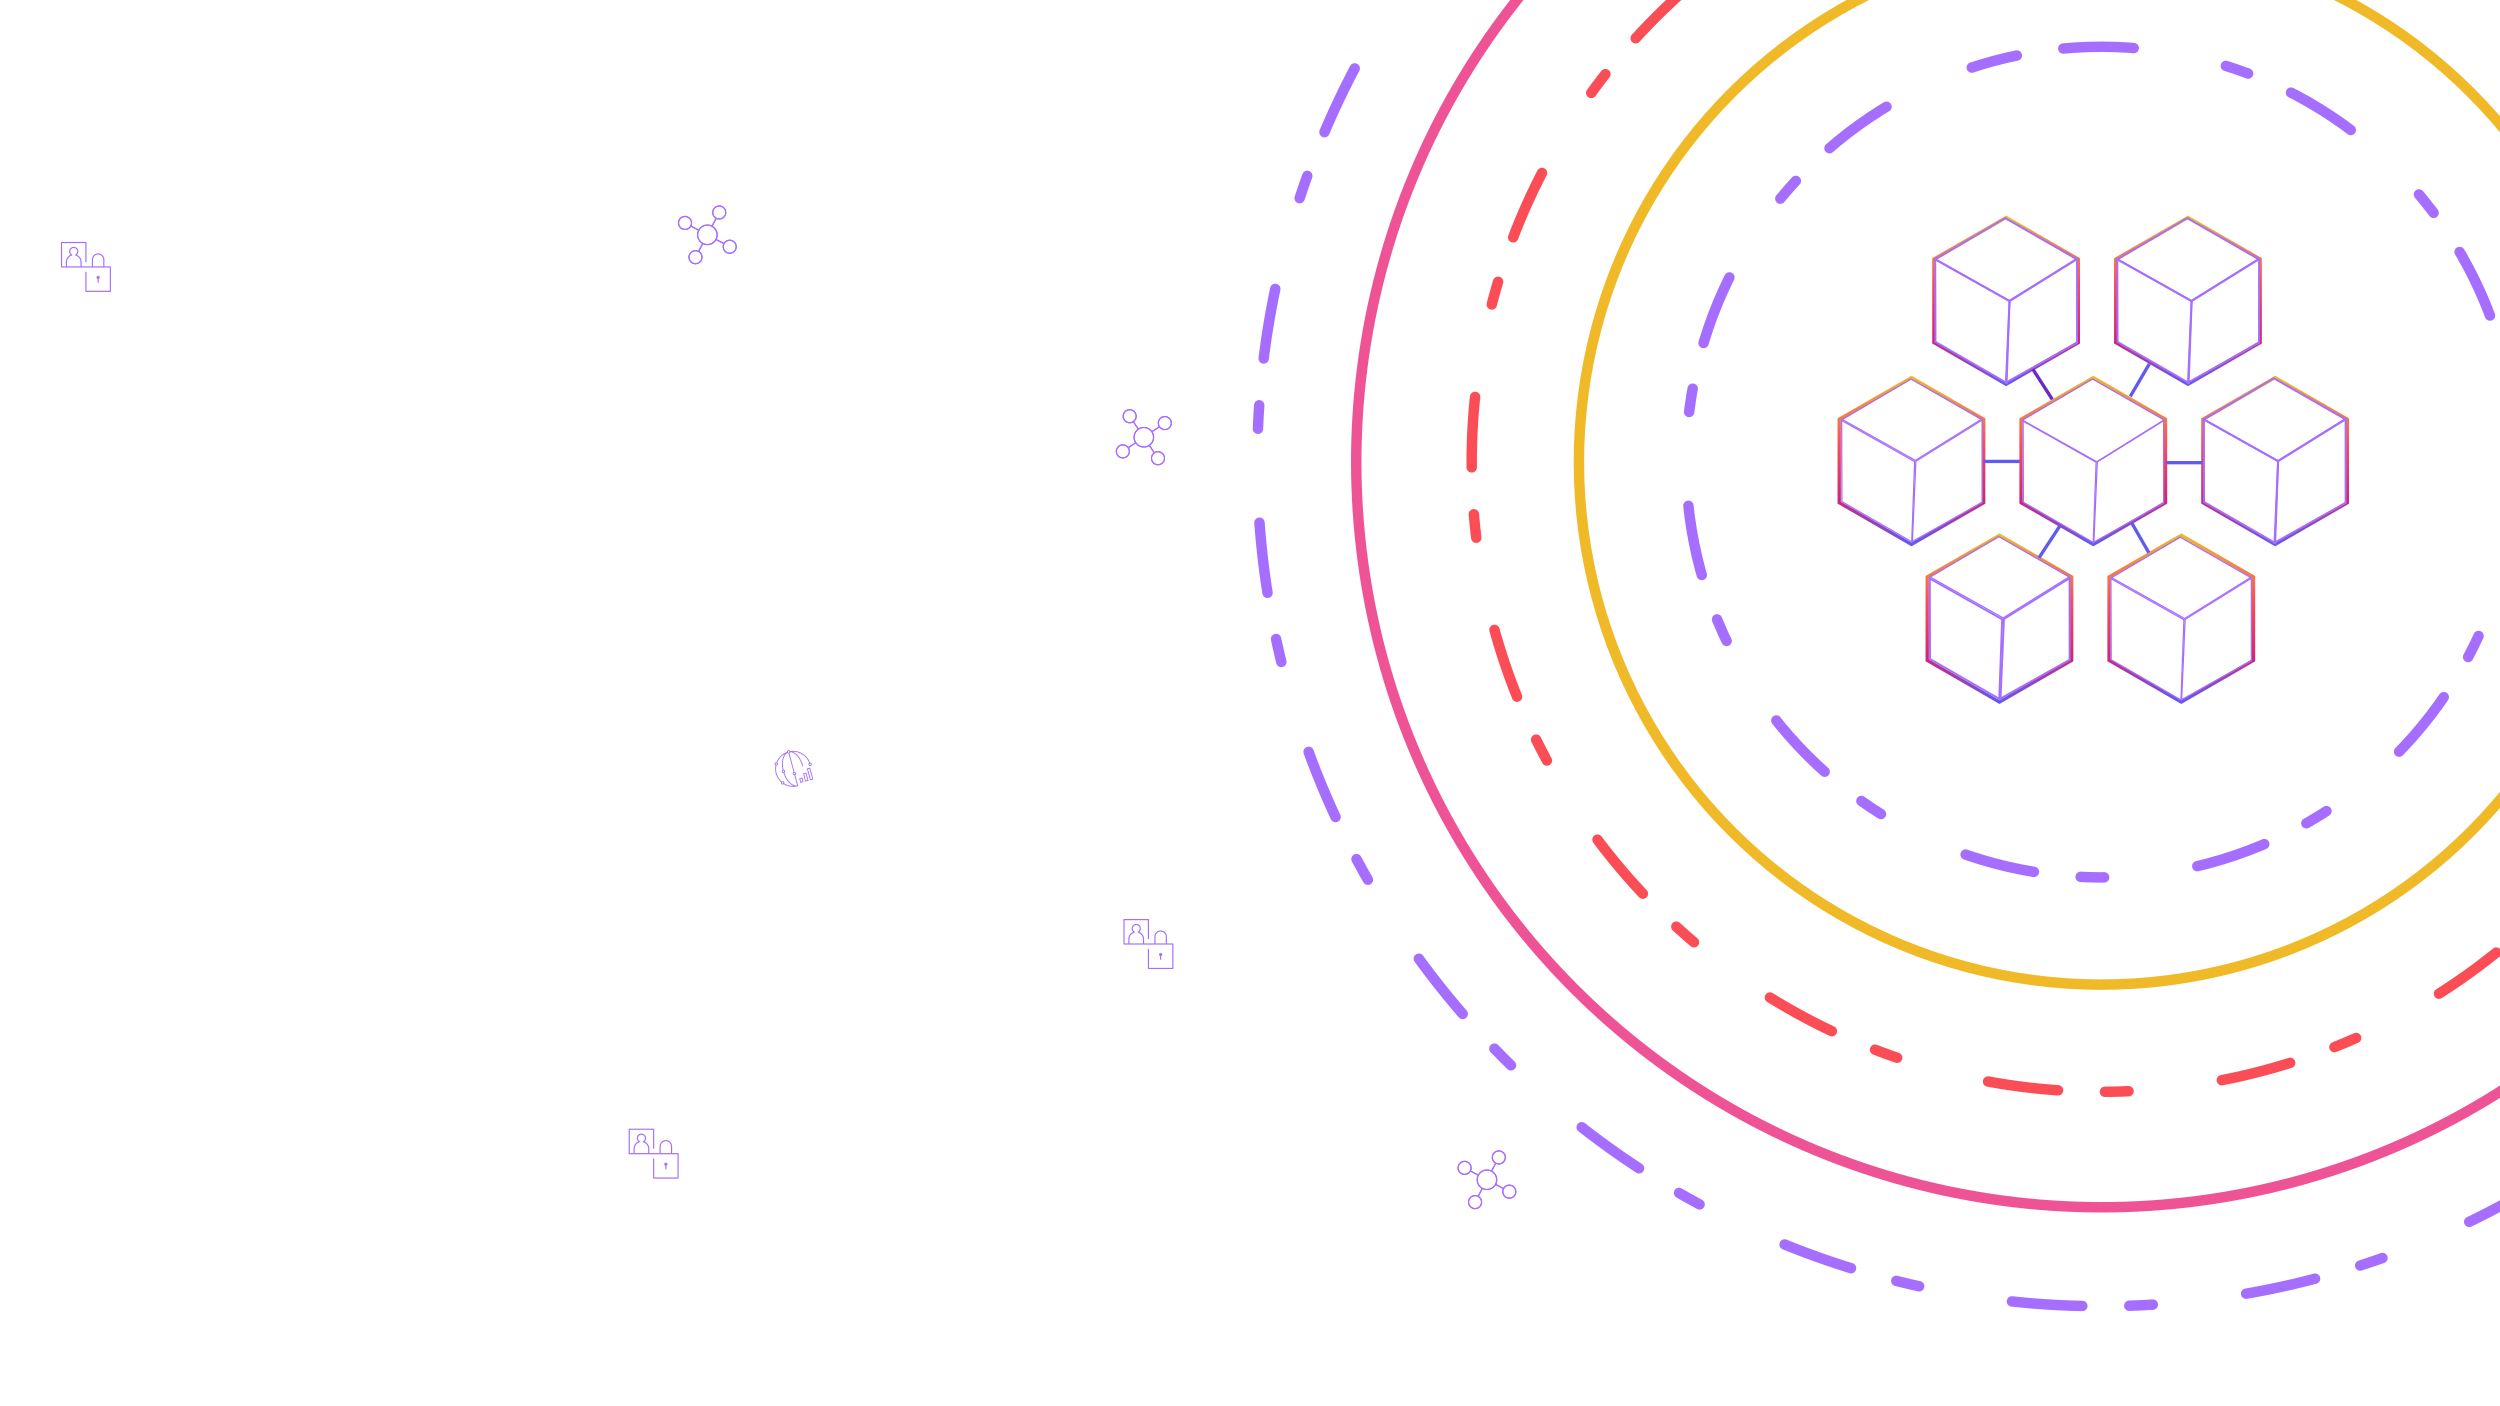 <svg width="1920" height="1080" viewBox="0 0 1920 1080" fill="none" xmlns="http://www.w3.org/2000/svg">
<g clip-path="url(#clip0_30_766)">
<circle cx="1613.89" cy="354.892" r="318.964" transform="rotate(-105 1613.89 354.892)" stroke="#A56EFF" stroke-width="8.03" stroke-linecap="round" stroke-dasharray="18.06 36.11 54.17 72.23"/>
<circle cx="1613.89" cy="354.891" r="401.292" transform="rotate(-105 1613.89 354.891)" stroke="#F0B928" stroke-width="8.03"/>
<circle cx="1613.89" cy="354.89" r="483.621" transform="rotate(-105 1613.89 354.89)" stroke="#FA4D56" stroke-width="8.03" stroke-linecap="round" stroke-dasharray="18.06 36.11 54.17 72.23"/>
<circle cx="1613.89" cy="354.891" r="572.282" transform="rotate(-105 1613.89 354.891)" stroke="#EE5396" stroke-width="8.03"/>
<circle cx="1613.89" cy="354.89" r="648.277" transform="rotate(-105 1613.89 354.89)" stroke="#A56EFF" stroke-width="8.03" stroke-linecap="round" stroke-linejoin="round" stroke-dasharray="18.06 36.11 54.17 72.23"/>
<g clip-path="url(#clip1_30_766)">
<path d="M888.298 357.263C885.348 356.69 883.414 353.823 883.988 350.873C884.244 349.557 884.957 348.442 885.929 347.665L882.528 342.622C880.907 343.586 878.94 343.983 876.947 343.596C874.953 343.208 873.279 342.104 872.139 340.601L867.096 344.003C867.706 345.089 867.949 346.389 867.693 347.706C867.119 350.655 864.253 352.589 861.303 352.016C858.353 351.442 856.42 348.576 856.993 345.626C857.566 342.676 860.433 340.743 863.383 341.316C864.7 341.572 865.813 342.285 866.591 343.258L871.634 339.856C870.67 338.235 870.273 336.268 870.66 334.275C871.047 332.282 872.152 330.607 873.654 329.467L870.252 324.424C869.166 325.034 867.867 325.277 866.55 325.021C863.601 324.448 861.667 321.581 862.24 318.631C862.814 315.681 865.68 313.748 868.63 314.321C871.58 314.895 873.513 317.761 872.94 320.711C872.684 322.028 871.972 323.141 871 323.92L874.401 328.963C876.021 327.998 877.988 327.601 879.981 327.988C881.974 328.375 883.649 329.48 884.789 330.982L889.832 327.582C889.222 326.495 888.979 325.195 889.235 323.878C889.808 320.929 892.675 318.995 895.625 319.568C898.575 320.142 900.508 323.008 899.935 325.958C899.361 328.908 896.495 330.842 893.545 330.268C892.23 330.012 891.115 329.3 890.336 328.328L885.293 331.729C886.259 333.35 886.656 335.316 886.269 337.309C885.882 339.302 884.777 340.977 883.274 342.117L886.676 347.16C887.762 346.549 889.061 346.306 890.378 346.562C893.328 347.135 895.261 350.002 894.688 352.952C894.114 355.901 891.248 357.836 888.298 357.263ZM890.206 347.447C887.743 346.968 885.35 348.582 884.871 351.045C884.393 353.508 886.007 355.901 888.47 356.379C890.932 356.858 893.325 355.244 893.804 352.781C894.283 350.319 892.669 347.925 890.206 347.447ZM863.211 342.199C860.749 341.721 858.355 343.335 857.877 345.798C857.398 348.26 859.012 350.653 861.475 351.132C863.937 351.611 866.331 349.997 866.809 347.534C867.288 345.071 865.674 342.678 863.211 342.199ZM879.809 328.872C875.993 328.13 872.285 330.631 871.544 334.447C870.802 338.263 873.303 341.971 877.119 342.712C880.935 343.454 884.642 340.955 885.384 337.137C886.126 333.321 883.625 329.613 879.809 328.872ZM895.453 320.452C892.991 319.973 890.597 321.587 890.119 324.05C889.64 326.513 891.254 328.906 893.717 329.385C896.179 329.863 898.573 328.249 899.051 325.786C899.53 323.324 897.916 320.931 895.453 320.452ZM868.458 315.205C865.996 314.726 863.603 316.34 863.124 318.803C862.645 321.266 864.259 323.659 866.722 324.137C869.185 324.616 871.578 323.002 872.057 320.539C872.535 318.077 870.921 315.683 868.458 315.205Z" fill="#A56EFF"/>
<path d="M888.298 357.263C885.348 356.69 883.414 353.823 883.988 350.873C884.244 349.557 884.957 348.442 885.929 347.665L882.528 342.622C880.907 343.586 878.94 343.983 876.947 343.596C874.953 343.208 873.279 342.104 872.139 340.601L867.096 344.003C867.706 345.089 867.949 346.389 867.693 347.706C867.119 350.655 864.253 352.589 861.303 352.016C858.353 351.442 856.42 348.576 856.993 345.626C857.566 342.676 860.433 340.743 863.383 341.316C864.7 341.572 865.813 342.285 866.591 343.258L871.634 339.856C870.67 338.235 870.273 336.268 870.66 334.275C871.047 332.282 872.152 330.607 873.654 329.467L870.252 324.424C869.166 325.034 867.867 325.277 866.55 325.021C863.601 324.448 861.667 321.581 862.24 318.631C862.814 315.681 865.68 313.748 868.63 314.321C871.58 314.895 873.513 317.761 872.94 320.711C872.684 322.028 871.972 323.141 871 323.92L874.401 328.963C876.021 327.998 877.988 327.601 879.981 327.988C881.974 328.375 883.649 329.48 884.789 330.982L889.832 327.582C889.222 326.495 888.979 325.195 889.235 323.878C889.808 320.929 892.675 318.995 895.625 319.568C898.575 320.142 900.508 323.008 899.935 325.958C899.361 328.908 896.495 330.842 893.545 330.268C892.23 330.012 891.115 329.3 890.336 328.328L885.293 331.729C886.259 333.35 886.656 335.316 886.269 337.309C885.882 339.302 884.777 340.977 883.274 342.117L886.676 347.16C887.762 346.549 889.061 346.306 890.378 346.562C893.328 347.135 895.261 350.002 894.688 352.952C894.114 355.901 891.248 357.836 888.298 357.263ZM890.206 347.447C887.743 346.968 885.35 348.582 884.871 351.045C884.393 353.508 886.007 355.901 888.47 356.379C890.932 356.858 893.325 355.244 893.804 352.781C894.283 350.319 892.669 347.925 890.206 347.447ZM863.211 342.199C860.749 341.721 858.355 343.335 857.877 345.798C857.398 348.26 859.012 350.653 861.475 351.132C863.937 351.611 866.331 349.997 866.809 347.534C867.288 345.071 865.674 342.678 863.211 342.199ZM879.809 328.872C875.993 328.13 872.285 330.631 871.544 334.447C870.802 338.263 873.303 341.971 877.119 342.712C880.935 343.454 884.642 340.955 885.384 337.137C886.126 333.321 883.625 329.613 879.809 328.872ZM895.453 320.452C892.991 319.973 890.597 321.587 890.119 324.05C889.64 326.513 891.254 328.906 893.717 329.385C896.179 329.863 898.573 328.249 899.051 325.786C899.53 323.324 897.916 320.931 895.453 320.452ZM868.458 315.205C865.996 314.726 863.603 316.34 863.124 318.803C862.645 321.266 864.259 323.659 866.722 324.137C869.185 324.616 871.578 323.002 872.057 320.539C872.535 318.077 870.921 315.683 868.458 315.205Z" fill="#A56EFF"/>
</g>
<g clip-path="url(#clip2_30_766)">
<path d="M562.024 194.694C559.15 195.573 556.097 193.949 555.219 191.075C554.827 189.793 554.933 188.474 555.427 187.331L550.056 184.475C549.077 186.088 547.527 187.362 545.586 187.956C543.643 188.549 541.647 188.36 539.934 187.568L537.078 192.939C538.127 193.612 538.952 194.646 539.344 195.929C540.223 198.803 538.599 201.856 535.726 202.734C532.852 203.613 529.799 201.989 528.92 199.116C528.042 196.242 529.665 193.189 532.539 192.31C533.821 191.918 535.139 192.025 536.283 192.518L539.139 187.148C537.526 186.169 536.252 184.619 535.659 182.677C535.065 180.736 535.254 178.738 536.045 177.026L530.674 174.171C530.001 175.219 528.968 176.044 527.685 176.436C524.812 177.314 521.759 175.691 520.88 172.817C520.001 169.944 521.625 166.891 524.498 166.012C527.372 165.133 530.425 166.757 531.304 169.63C531.696 170.913 531.59 172.23 531.097 173.375L536.468 176.23C537.445 174.618 538.996 173.344 540.937 172.75C542.878 172.157 544.876 172.346 546.588 173.136L549.444 167.767C548.395 167.094 547.571 166.06 547.178 164.777C546.3 161.903 547.923 158.85 550.797 157.972C553.671 157.093 556.724 158.717 557.602 161.59C558.481 164.464 556.857 167.517 553.984 168.396C552.702 168.787 551.384 168.682 550.24 168.189L547.384 173.56C548.998 174.537 550.272 176.087 550.865 178.028C551.459 179.97 551.269 181.967 550.478 183.68L555.849 186.535C556.521 185.485 557.554 184.661 558.837 184.269C561.71 183.39 564.763 185.014 565.642 187.887C566.521 190.761 564.898 193.815 562.024 194.694ZM559.1 185.131C556.701 185.864 555.346 188.413 556.079 190.812C556.813 193.211 559.362 194.567 561.761 193.833C564.16 193.1 565.515 190.551 564.782 188.152C564.048 185.753 561.499 184.397 559.1 185.131ZM532.802 193.171C530.403 193.905 529.047 196.453 529.781 198.853C530.514 201.252 533.063 202.607 535.462 201.873C537.862 201.14 539.217 198.591 538.483 196.192C537.75 193.793 535.201 192.438 532.802 193.171ZM541.2 173.611C537.482 174.748 535.383 178.697 536.519 182.414C537.656 186.132 541.605 188.232 545.322 187.095C549.04 185.958 551.14 182.011 550.003 178.292C548.867 174.574 544.918 172.474 541.2 173.611ZM551.06 158.832C548.661 159.566 547.306 162.115 548.039 164.514C548.773 166.913 551.321 168.268 553.721 167.535C556.12 166.801 557.475 164.253 556.741 161.853C556.008 159.454 553.459 158.099 551.06 158.832ZM524.762 166.873C522.362 167.606 521.007 170.155 521.741 172.554C522.474 174.953 525.023 176.309 527.422 175.575C529.821 174.842 531.177 172.293 530.443 169.894C529.71 167.494 527.161 166.139 524.762 166.873Z" fill="#A56EFF"/>
<path d="M562.024 194.694C559.15 195.573 556.097 193.949 555.219 191.075C554.827 189.793 554.933 188.474 555.427 187.331L550.056 184.475C549.077 186.088 547.527 187.362 545.586 187.956C543.643 188.549 541.647 188.36 539.934 187.568L537.078 192.939C538.127 193.612 538.952 194.646 539.344 195.929C540.223 198.803 538.599 201.856 535.726 202.734C532.852 203.613 529.799 201.989 528.92 199.116C528.042 196.242 529.665 193.189 532.539 192.31C533.821 191.918 535.139 192.025 536.283 192.518L539.139 187.148C537.526 186.169 536.252 184.619 535.659 182.677C535.065 180.736 535.254 178.738 536.045 177.026L530.674 174.171C530.001 175.219 528.968 176.044 527.685 176.436C524.812 177.314 521.759 175.691 520.88 172.817C520.001 169.944 521.625 166.891 524.498 166.012C527.372 165.133 530.425 166.757 531.304 169.63C531.696 170.913 531.59 172.23 531.097 173.375L536.468 176.23C537.445 174.618 538.996 173.344 540.937 172.75C542.878 172.157 544.876 172.346 546.588 173.136L549.444 167.767C548.395 167.094 547.571 166.06 547.178 164.777C546.3 161.903 547.923 158.85 550.797 157.972C553.671 157.093 556.724 158.717 557.602 161.59C558.481 164.464 556.857 167.517 553.984 168.396C552.702 168.787 551.384 168.682 550.24 168.189L547.384 173.56C548.998 174.537 550.272 176.087 550.865 178.028C551.459 179.97 551.269 181.967 550.478 183.68L555.849 186.535C556.521 185.485 557.554 184.661 558.837 184.269C561.71 183.39 564.763 185.014 565.642 187.887C566.521 190.761 564.898 193.815 562.024 194.694ZM559.1 185.131C556.701 185.864 555.346 188.413 556.079 190.812C556.813 193.211 559.362 194.567 561.761 193.833C564.16 193.1 565.515 190.551 564.782 188.152C564.048 185.753 561.499 184.397 559.1 185.131ZM532.802 193.171C530.403 193.905 529.047 196.453 529.781 198.853C530.514 201.252 533.063 202.607 535.462 201.873C537.862 201.14 539.217 198.591 538.483 196.192C537.75 193.793 535.201 192.438 532.802 193.171ZM541.2 173.611C537.482 174.748 535.383 178.697 536.519 182.414C537.656 186.132 541.605 188.232 545.322 187.095C549.04 185.958 551.14 182.011 550.003 178.292C548.867 174.574 544.918 172.474 541.2 173.611ZM551.06 158.832C548.661 159.566 547.306 162.115 548.039 164.514C548.773 166.913 551.321 168.268 553.721 167.535C556.12 166.801 557.475 164.253 556.741 161.853C556.008 159.454 553.459 158.099 551.06 158.832ZM524.762 166.873C522.362 167.606 521.007 170.155 521.741 172.554C522.474 174.953 525.023 176.309 527.422 175.575C529.821 174.842 531.177 172.293 530.443 169.894C529.71 167.494 527.161 166.139 524.762 166.873Z" fill="#A56EFF"/>
</g>
<g clip-path="url(#clip3_30_766)">
<path d="M1160.74 920.407C1157.86 921.285 1154.81 919.662 1153.93 916.788C1153.54 915.506 1153.65 914.187 1154.14 913.044L1148.77 910.188C1147.79 911.801 1146.24 913.075 1144.3 913.668C1142.36 914.262 1140.36 914.073 1138.65 913.281L1135.79 918.652C1136.84 919.325 1137.66 920.359 1138.06 921.642C1138.94 924.515 1137.31 927.568 1134.44 928.447C1131.56 929.326 1128.51 927.702 1127.63 924.829C1126.75 921.955 1128.38 918.902 1131.25 918.023C1132.53 917.631 1133.85 917.738 1135 918.231L1137.85 912.861C1136.24 911.882 1134.96 910.332 1134.37 908.39C1133.78 906.449 1133.97 904.451 1134.76 902.739L1129.39 899.883C1128.71 900.932 1127.68 901.757 1126.4 902.149C1123.52 903.027 1120.47 901.404 1119.59 898.53C1118.71 895.657 1120.34 892.604 1123.21 891.725C1126.09 890.846 1129.14 892.47 1130.02 895.343C1130.41 896.626 1130.3 897.943 1129.81 899.087L1135.18 901.943C1136.16 900.331 1137.71 899.057 1139.65 898.463C1141.59 897.87 1143.59 898.059 1145.3 898.849L1148.16 893.479C1147.11 892.807 1146.28 891.773 1145.89 890.49C1145.01 887.616 1146.64 884.563 1149.51 883.685C1152.38 882.806 1155.44 884.429 1156.32 887.303C1157.19 890.177 1155.57 893.23 1152.7 894.108C1151.42 894.5 1150.1 894.395 1148.95 893.902L1146.1 899.272C1147.71 900.25 1148.98 901.8 1149.58 903.741C1150.17 905.682 1149.98 907.68 1149.19 909.393L1154.56 912.248C1155.23 911.198 1156.27 910.374 1157.55 909.982C1160.42 909.103 1163.48 910.727 1164.35 913.6C1165.23 916.474 1163.61 919.528 1160.74 920.407ZM1157.81 910.844C1155.41 911.577 1154.06 914.126 1154.79 916.525C1155.53 918.924 1158.07 920.28 1160.47 919.546C1162.87 918.813 1164.23 916.264 1163.49 913.865C1162.76 911.466 1160.21 910.11 1157.81 910.844ZM1131.51 918.884C1129.12 919.617 1127.76 922.166 1128.49 924.565C1129.23 926.965 1131.78 928.32 1134.18 927.586C1136.57 926.853 1137.93 924.304 1137.2 921.905C1136.46 919.506 1133.91 918.151 1131.51 918.884ZM1139.91 899.324C1136.2 900.461 1134.1 904.409 1135.23 908.127C1136.37 911.845 1140.32 913.944 1144.04 912.808C1147.75 911.671 1149.85 907.723 1148.72 904.005C1147.58 900.287 1143.63 898.187 1139.91 899.324ZM1149.77 884.545C1147.37 885.279 1146.02 887.828 1146.75 890.227C1147.49 892.626 1150.03 893.981 1152.43 893.248C1154.83 892.514 1156.19 889.965 1155.45 887.566C1154.72 885.167 1152.17 883.812 1149.77 884.545ZM1123.47 892.586C1121.08 893.319 1119.72 895.868 1120.45 898.267C1121.19 900.666 1123.74 902.021 1126.14 901.288C1128.53 900.554 1129.89 898.006 1129.16 895.607C1128.42 893.207 1125.87 891.852 1123.47 892.586Z" fill="#A56EFF"/>
<path d="M1160.74 920.407C1157.86 921.285 1154.81 919.662 1153.93 916.788C1153.54 915.506 1153.65 914.187 1154.14 913.044L1148.77 910.188C1147.79 911.801 1146.24 913.075 1144.3 913.668C1142.36 914.262 1140.36 914.073 1138.65 913.281L1135.79 918.652C1136.84 919.325 1137.66 920.359 1138.06 921.642C1138.94 924.515 1137.31 927.568 1134.44 928.447C1131.56 929.326 1128.51 927.702 1127.63 924.829C1126.75 921.955 1128.38 918.902 1131.25 918.023C1132.53 917.631 1133.85 917.738 1135 918.231L1137.85 912.861C1136.24 911.882 1134.96 910.332 1134.37 908.39C1133.78 906.449 1133.97 904.451 1134.76 902.739L1129.39 899.883C1128.71 900.932 1127.68 901.757 1126.4 902.149C1123.52 903.027 1120.47 901.404 1119.59 898.53C1118.71 895.657 1120.34 892.604 1123.21 891.725C1126.09 890.846 1129.14 892.47 1130.02 895.343C1130.41 896.626 1130.3 897.943 1129.81 899.087L1135.18 901.943C1136.16 900.331 1137.71 899.057 1139.65 898.463C1141.59 897.87 1143.59 898.059 1145.3 898.849L1148.16 893.479C1147.11 892.807 1146.28 891.773 1145.89 890.49C1145.01 887.616 1146.64 884.563 1149.51 883.685C1152.38 882.806 1155.44 884.429 1156.32 887.303C1157.19 890.177 1155.57 893.23 1152.7 894.108C1151.42 894.5 1150.1 894.395 1148.95 893.902L1146.1 899.272C1147.71 900.25 1148.98 901.8 1149.58 903.741C1150.17 905.682 1149.98 907.68 1149.19 909.393L1154.56 912.248C1155.23 911.198 1156.27 910.374 1157.55 909.982C1160.42 909.103 1163.48 910.727 1164.35 913.6C1165.23 916.474 1163.61 919.528 1160.74 920.407ZM1157.81 910.844C1155.41 911.577 1154.06 914.126 1154.79 916.525C1155.53 918.924 1158.07 920.28 1160.47 919.546C1162.87 918.813 1164.23 916.264 1163.49 913.865C1162.76 911.466 1160.21 910.11 1157.81 910.844ZM1131.51 918.884C1129.12 919.617 1127.76 922.166 1128.49 924.565C1129.23 926.965 1131.78 928.32 1134.18 927.586C1136.57 926.853 1137.93 924.304 1137.2 921.905C1136.46 919.506 1133.91 918.151 1131.51 918.884ZM1139.91 899.324C1136.2 900.461 1134.1 904.409 1135.23 908.127C1136.37 911.845 1140.32 913.944 1144.04 912.808C1147.75 911.671 1149.85 907.723 1148.72 904.005C1147.58 900.287 1143.63 898.187 1139.91 899.324ZM1149.77 884.545C1147.37 885.279 1146.02 887.828 1146.75 890.227C1147.49 892.626 1150.03 893.981 1152.43 893.248C1154.83 892.514 1156.19 889.965 1155.45 887.566C1154.72 885.167 1152.17 883.812 1149.77 884.545ZM1123.47 892.586C1121.08 893.319 1119.72 895.868 1120.45 898.267C1121.19 900.666 1123.74 902.021 1126.14 901.288C1128.53 900.554 1129.89 898.006 1129.16 895.607C1128.42 893.207 1125.87 891.852 1123.47 892.586Z" fill="#A56EFF"/>
</g>
<path d="M74.925 216.77V214.285C74.459 214.103 74.125 213.656 74.125 213.126C74.125 212.436 74.685 211.876 75.375 211.876C76.065 211.876 76.625 212.436 76.625 213.126C76.625 213.656 76.292 214.103 75.825 214.285V216.77C75.825 217.018 75.624 217.22 75.375 217.22C75.126 217.22 74.925 217.018 74.925 216.77ZM85.2 205.001V223.751C85.2 224 84.999 224.201 84.75 224.201H66C65.751 224.201 65.55 224 65.55 223.751V208.751H66.45V223.301H84.3V205.451H47.25C47.001 205.451 46.8 205.25 46.8 205.001V186.251C46.8 186.002 47.001 185.801 47.25 185.801H66C66.249 185.801 66.45 186.002 66.45 186.251V201.251H65.55V186.701H47.7V204.551H50.55V201.252C50.55 198.845 52.007 196.678 54.185 195.718C53.472 195.051 53.054 194.117 53.054 193.126C53.054 191.155 54.657 189.551 56.629 189.551C58.6 189.551 60.204 191.155 60.204 193.126C60.204 194.118 59.785 195.053 59.07 195.72C61.245 196.682 62.7 198.847 62.7 201.252V204.551H70.55V199.376C70.55 196.716 72.714 194.551 75.374 194.551C78.035 194.551 80.2 196.715 80.2 199.376L80.199 204.551H84.75C84.999 204.551 85.2 204.752 85.2 205.001ZM61.8 201.252C61.8 198.956 60.237 196.915 57.999 196.29C57.822 196.24 57.694 196.09 57.672 195.907C57.651 195.726 57.744 195.55 57.904 195.462C58.766 194.988 59.304 194.093 59.304 193.126C59.304 191.651 58.104 190.451 56.629 190.451C55.154 190.451 53.954 191.651 53.954 193.126C53.954 194.092 54.49 194.987 55.352 195.461C55.512 195.548 55.604 195.725 55.582 195.907C55.56 196.088 55.431 196.24 55.255 196.288C53.015 196.912 51.45 198.953 51.45 201.252V204.551H61.8C61.8 204.551 61.8 201.252 61.8 201.252ZM79.3 199.376C79.3 197.212 77.54 195.451 75.375 195.451C73.21 195.451 71.45 197.212 71.45 199.376V204.551H79.297L79.3 199.376Z" fill="#A56EFF"/>
<path d="M510.925 897.77V895.285C510.459 895.103 510.125 894.656 510.125 894.126C510.125 893.436 510.685 892.876 511.375 892.876C512.065 892.876 512.625 893.436 512.625 894.126C512.625 894.656 512.292 895.103 511.825 895.285V897.77C511.825 898.018 511.624 898.22 511.375 898.22C511.126 898.22 510.925 898.018 510.925 897.77ZM521.2 886.001V904.751C521.2 905 520.999 905.201 520.75 905.201H502C501.751 905.201 501.55 905 501.55 904.751V889.751H502.45V904.301H520.3V886.451H483.25C483.001 886.451 482.8 886.25 482.8 886.001V867.251C482.8 867.002 483.001 866.801 483.25 866.801H502C502.249 866.801 502.45 867.002 502.45 867.251V882.251H501.55V867.701H483.7V885.551H486.55V882.252C486.55 879.845 488.007 877.678 490.185 876.718C489.472 876.051 489.054 875.117 489.054 874.126C489.054 872.155 490.657 870.551 492.629 870.551C494.6 870.551 496.204 872.155 496.204 874.126C496.204 875.118 495.785 876.053 495.07 876.72C497.245 877.682 498.7 879.847 498.7 882.252V885.551H506.55V880.376C506.55 877.716 508.714 875.551 511.374 875.551C514.035 875.551 516.2 877.715 516.2 880.376L516.199 885.551H520.75C520.999 885.551 521.2 885.752 521.2 886.001ZM497.8 882.252C497.8 879.956 496.237 877.915 493.999 877.29C493.822 877.24 493.694 877.09 493.672 876.907C493.651 876.726 493.744 876.55 493.904 876.462C494.766 875.988 495.304 875.093 495.304 874.126C495.304 872.651 494.104 871.451 492.629 871.451C491.154 871.451 489.954 872.651 489.954 874.126C489.954 875.092 490.49 875.987 491.352 876.461C491.512 876.548 491.604 876.725 491.582 876.907C491.56 877.088 491.431 877.24 491.255 877.288C489.015 877.912 487.45 879.953 487.45 882.252V885.551H497.8C497.8 885.551 497.8 882.252 497.8 882.252ZM515.3 880.376C515.3 878.212 513.54 876.451 511.375 876.451C509.21 876.451 507.45 878.212 507.45 880.376V885.551H515.297L515.3 880.376Z" fill="#A56EFF"/>
<path d="M890.925 736.77V734.285C890.459 734.103 890.125 733.656 890.125 733.126C890.125 732.436 890.685 731.876 891.375 731.876C892.065 731.876 892.625 732.436 892.625 733.126C892.625 733.656 892.292 734.103 891.825 734.285V736.77C891.825 737.018 891.624 737.22 891.375 737.22C891.126 737.22 890.925 737.018 890.925 736.77ZM901.2 725.001V743.751C901.2 744 900.999 744.201 900.75 744.201H882C881.751 744.201 881.55 744 881.55 743.751V728.751H882.45V743.301H900.3V725.451H863.25C863.001 725.451 862.8 725.25 862.8 725.001V706.251C862.8 706.002 863.001 705.801 863.25 705.801H882C882.249 705.801 882.45 706.002 882.45 706.251V721.251H881.55V706.701H863.7V724.551H866.55V721.252C866.55 718.845 868.007 716.678 870.185 715.718C869.472 715.051 869.054 714.117 869.054 713.126C869.054 711.155 870.657 709.551 872.629 709.551C874.6 709.551 876.204 711.155 876.204 713.126C876.204 714.118 875.785 715.053 875.07 715.72C877.245 716.682 878.7 718.847 878.7 721.252V724.551H886.55V719.376C886.55 716.716 888.714 714.551 891.374 714.551C894.035 714.551 896.2 716.715 896.2 719.376L896.199 724.551H900.75C900.999 724.551 901.2 724.752 901.2 725.001ZM877.8 721.252C877.8 718.956 876.237 716.915 873.999 716.29C873.822 716.24 873.694 716.09 873.672 715.907C873.651 715.726 873.744 715.55 873.904 715.462C874.766 714.988 875.304 714.093 875.304 713.126C875.304 711.651 874.104 710.451 872.629 710.451C871.154 710.451 869.954 711.651 869.954 713.126C869.954 714.092 870.49 714.987 871.352 715.461C871.512 715.548 871.604 715.725 871.582 715.907C871.56 716.088 871.431 716.24 871.255 716.288C869.015 716.912 867.45 718.953 867.45 721.252V724.551H877.8C877.8 724.551 877.8 721.252 877.8 721.252ZM895.3 719.376C895.3 717.212 893.54 715.451 891.375 715.451C889.21 715.451 887.45 717.212 887.45 719.376V724.551H895.297L895.3 719.376Z" fill="#A56EFF"/>
<g clip-path="url(#clip4_30_766)">
<path d="M622.074 585.648C619.782 579.453 613.318 575.72 606.808 576.832C606.535 576.288 605.907 575.99 605.297 576.154C604.681 576.319 604.287 576.898 604.331 577.513C600.61 578.889 597.695 581.748 596.257 585.434C596.115 585.424 595.97 585.43 595.825 585.469C595.127 585.656 594.712 586.376 594.899 587.074C594.997 587.441 595.244 587.725 595.555 587.89C595.165 589.949 595.225 592.012 595.765 594.027C596.459 596.62 597.877 598.919 599.862 600.707C599.741 600.974 599.703 601.28 599.784 601.584C599.971 602.282 600.691 602.697 601.389 602.51C601.593 602.456 601.769 602.352 601.917 602.219C605.15 604.197 609.061 604.785 612.707 603.808C612.892 603.759 613.002 603.569 612.952 603.383L610.784 595.294C611.28 595.002 611.545 594.411 611.389 593.829C611.233 593.248 610.707 592.868 610.133 592.863L606.296 578.544C606.632 578.347 606.86 578.015 606.924 577.638C610.611 577.724 614.567 582.314 616.235 588.541L616.906 588.362C615.439 582.885 612.216 578.612 608.855 577.329C614.343 577.222 619.467 580.615 621.42 585.878C620.973 586.183 620.74 586.744 620.888 587.296C621.075 587.994 621.795 588.409 622.493 588.222C623.191 588.035 623.606 587.315 623.419 586.618C623.255 586.005 622.683 585.611 622.074 585.648ZM608.858 594.507C609.014 595.089 609.54 595.469 610.114 595.473L612.184 603.198C608.603 603.839 604.398 599.716 602.386 593.539C602.853 593.239 603.099 592.666 602.948 592.102C602.797 591.537 602.296 591.164 601.741 591.139C600.511 585.33 601.709 580.033 604.629 578.252C604.874 578.546 605.239 578.721 605.626 578.723L609.463 593.043C608.968 593.334 608.702 593.926 608.858 594.507ZM601.523 591.845C601.851 591.757 602.19 591.953 602.278 592.281C602.366 592.61 602.171 592.948 601.842 593.036C601.514 593.124 601.175 592.929 601.087 592.6C600.999 592.272 601.194 591.933 601.523 591.845ZM596.005 586.139C596.333 586.051 596.672 586.247 596.76 586.575C596.848 586.904 596.652 587.242 596.324 587.33C595.996 587.418 595.657 587.223 595.569 586.894C595.481 586.566 595.676 586.227 596.005 586.139ZM600.454 601.405C600.366 601.076 600.562 600.738 600.89 600.65C601.219 600.561 601.557 600.757 601.645 601.085C601.733 601.414 601.538 601.753 601.209 601.841C600.881 601.929 600.542 601.733 600.454 601.405ZM602.296 601.638C602.369 601.408 602.382 601.156 602.315 600.906C602.128 600.208 601.408 599.793 600.711 599.98C600.56 600.02 600.426 600.089 600.306 600.173C598.431 598.477 597.092 596.3 596.435 593.847C595.924 591.941 595.866 589.99 596.232 588.042C596.322 588.037 596.413 588.024 596.503 587.999C597.201 587.812 597.617 587.093 597.43 586.395C597.347 586.085 597.155 585.836 596.911 585.665C598.038 582.79 600.116 580.452 602.785 578.984C600.717 581.563 599.999 586.259 601.065 591.289C600.541 591.57 600.257 592.182 600.417 592.78C600.577 593.378 601.13 593.767 601.724 593.748C603.34 598.709 606.361 602.403 609.447 603.572C606.953 603.627 604.466 602.962 602.296 601.638ZM610.719 594.009C610.807 594.337 610.612 594.676 610.283 594.764C609.955 594.852 609.616 594.656 609.528 594.328C609.44 593.999 609.636 593.661 609.964 593.573C610.293 593.485 610.631 593.68 610.719 594.009ZM605.795 578.015C605.467 578.103 605.128 577.907 605.04 577.579C604.952 577.25 605.148 576.912 605.476 576.824C605.805 576.736 606.143 576.931 606.231 577.26C606.319 577.588 606.124 577.927 605.795 578.015ZM622.313 587.551C621.985 587.639 621.646 587.444 621.558 587.115C621.47 586.787 621.665 586.448 621.994 586.36C622.322 586.272 622.661 586.468 622.749 586.796C622.837 587.125 622.641 587.463 622.313 587.551ZM614.665 601.289L617.197 600.61L616.269 597.149L613.737 597.827L614.665 601.289ZM614.587 598.318L615.777 597.999L616.345 600.12L615.155 600.439L614.587 598.318ZM618.387 600.292L620.919 599.613L619.243 593.36L616.711 594.039L618.387 600.292ZM617.561 594.529L618.751 594.21L620.067 599.122L618.877 599.441L617.561 594.529ZM622.109 599.294L624.64 598.616L622.217 589.571L619.685 590.25L622.109 599.294ZM620.535 590.74L621.725 590.421L623.789 598.125L622.599 598.444L620.535 590.74Z" fill="#A56EFF"/>
</g>
<path d="M1540.7 167L1596.17 199.029V263.087L1540.7 295.116L1485.22 263.087V199.029L1540.7 167Z" stroke="url(#paint0_linear_30_766)" stroke-width="2.562"/>
<path d="M1680.35 167L1735.82 199.029V263.087L1680.35 295.116L1624.87 263.087V199.029L1680.35 167Z" stroke="url(#paint1_linear_30_766)" stroke-width="2.562"/>
<path d="M1467.99 289.992L1523.47 322.021V386.08L1467.99 418.109L1412.52 386.08V322.021L1467.99 289.992Z" stroke="url(#paint2_linear_30_766)" stroke-width="2.562"/>
<path d="M1607.64 289.992L1663.12 322.021V386.08L1607.64 418.109L1552.16 386.08V322.021L1607.64 289.992Z" stroke="url(#paint3_linear_30_766)" stroke-width="2.562"/>
<line x1="1576.14" y1="306.699" x2="1561.08" y2="283.318" stroke="#6929C4" stroke-width="2.562"/>
<path d="M1535.57 411.062L1591.05 443.092V507.15L1535.57 539.179L1480.1 507.15V443.092L1535.57 411.062Z" stroke="url(#paint4_linear_30_766)" stroke-width="2.562"/>
<path d="M1675.22 411.062L1730.7 443.092V507.15L1675.22 539.179L1619.75 507.15V443.092L1675.22 411.062Z" stroke="url(#paint5_linear_30_766)" stroke-width="2.562"/>
<path d="M1747.29 289.992L1802.76 322.021V386.08L1747.29 418.109L1691.81 386.08V322.021L1747.29 289.992Z" stroke="url(#paint6_linear_30_766)" stroke-width="2.562"/>
<line x1="1636.01" y1="304.52" x2="1650.73" y2="279.415" stroke="#605BEF" stroke-width="2.562"/>
<line x1="1551.21" y1="354.371" x2="1523.4" y2="354.371" stroke="#605BEF" stroke-width="2.562"/>
<line x1="1691.5" y1="355.332" x2="1663.69" y2="355.332" stroke="#605BEF" stroke-width="2.562"/>
<line x1="1582.28" y1="403.437" x2="1565.91" y2="428.417" stroke="#605BEF" stroke-width="2.562"/>
<line x1="1636.98" y1="401.259" x2="1650.29" y2="424.467" stroke="#605BEF" stroke-width="2.562"/>
<path d="M1486.25 199.23L1539.93 167.512L1595.02 199.072L1543.37 231.205L1486.25 199.23Z" stroke="#A56EFF" stroke-width="1.488"/>
<path d="M1541.07 294.017L1486.48 262.588L1486.27 199.101L1543.37 231.267L1541.07 294.017Z" stroke="#A56EFF" stroke-width="1.488"/>
<path d="M1595.15 263.195L1540.56 293.781L1543.27 230.965L1595.15 198.736L1595.15 263.195Z" stroke="#A56EFF" stroke-width="1.488"/>
<path d="M1626.07 199.23L1679.76 167.512L1734.84 199.072L1683.2 231.205L1626.07 199.23Z" stroke="#A56EFF" stroke-width="1.488"/>
<path d="M1680.9 294.017L1626.31 262.588L1626.1 199.101L1683.2 231.267L1680.9 294.017Z" stroke="#A56EFF" stroke-width="1.488"/>
<path d="M1734.98 263.195L1680.39 293.781L1683.09 230.965L1734.98 198.736L1734.98 263.195Z" stroke="#A56EFF" stroke-width="1.488"/>
<path d="M1692.52 322.199L1746.2 290.48L1801.29 322.04L1749.64 354.174L1692.52 322.199Z" stroke="#A56EFF" stroke-width="1.488"/>
<path d="M1747.34 416.988L1692.75 385.558L1692.54 322.072L1749.64 354.238L1747.34 416.988Z" stroke="#A56EFF" stroke-width="1.488"/>
<path d="M1801.42 386.164L1746.83 416.749L1749.54 353.934L1801.42 321.705L1801.42 386.164Z" stroke="#A56EFF" stroke-width="1.488"/>
<path d="M1553.22 322.68L1606.9 290.961L1661.99 322.521L1610.35 354.655L1553.22 322.68Z" stroke="#A56EFF" stroke-width="0.992"/>
<path d="M1609.84 355L1607.58 416.626L1553.95 385.75L1553.74 323.401L1609.84 355Z" stroke="#A56EFF" stroke-width="0.992"/>
<path d="M1661.63 323.077L1661.63 386.354L1608.07 416.363L1610.72 354.698L1661.63 323.077Z" stroke="#A56EFF" stroke-width="0.992"/>
<path d="M1470.97 353.598L1414.85 322.188L1467.54 291.054L1521.66 322.058L1470.97 353.598Z" stroke="#A56EFF" stroke-width="0.992"/>
<path d="M1470.48 354.519L1468.22 416.146L1414.59 385.269L1414.38 322.92L1470.48 354.519Z" stroke="#A56EFF" stroke-width="0.992"/>
<path d="M1522.27 322.597L1522.27 385.873L1468.71 415.882L1471.36 354.217L1522.27 322.597Z" stroke="#A56EFF" stroke-width="0.992"/>
<path d="M1538.4 474.583L1482.28 443.172L1534.97 412.038L1589.09 443.042L1538.4 474.583Z" stroke="#A56EFF" stroke-width="0.992"/>
<path d="M1537.65 475.646L1535.42 536.71L1482.27 506.11L1482.06 444.329L1537.65 475.646Z" stroke="#A56EFF" stroke-width="1.488"/>
<path d="M1589.45 444.027L1589.45 506.712L1536.41 536.433L1539.04 475.343L1589.45 444.027Z" stroke="#A56EFF" stroke-width="1.488"/>
<path d="M1677.77 475.063L1621.65 443.652L1674.34 412.519L1728.46 443.523L1677.77 475.063Z" stroke="#A56EFF" stroke-width="0.992"/>
<path d="M1677.27 475.984L1675.01 537.61L1621.39 506.734L1621.18 444.385L1677.27 475.984Z" stroke="#A56EFF" stroke-width="0.992"/>
<path d="M1729.06 444.061L1729.06 507.338L1675.5 537.347L1678.16 475.682L1729.06 444.061Z" stroke="#A56EFF" stroke-width="0.992"/>
</g>
<defs>
<linearGradient id="paint0_linear_30_766" x1="1540.7" y1="167" x2="1540.7" y2="295.116" gradientUnits="userSpaceOnUse">
<stop stop-color="#F0B928"/>
<stop offset="0.401" stop-color="#FA4D56"/>
<stop offset="0.729" stop-color="#D12771"/>
<stop offset="1" stop-color="#605BEF"/>
<stop offset="1" stop-color="#F3E0A9" stop-opacity="0.096"/>
<stop offset="1" stop-color="#F6F4AF" stop-opacity="0"/>
<stop offset="1" stop-color="#605BEF"/>
</linearGradient>
<linearGradient id="paint1_linear_30_766" x1="1680.35" y1="167" x2="1680.35" y2="295.116" gradientUnits="userSpaceOnUse">
<stop stop-color="#F0B928"/>
<stop offset="0.401" stop-color="#FA4D56"/>
<stop offset="0.729" stop-color="#D12771"/>
<stop offset="1" stop-color="#605BEF"/>
<stop offset="1" stop-color="#F3E0A9" stop-opacity="0.096"/>
<stop offset="1" stop-color="#F6F4AF" stop-opacity="0"/>
<stop offset="1" stop-color="#605BEF"/>
</linearGradient>
<linearGradient id="paint2_linear_30_766" x1="1467.99" y1="289.992" x2="1467.99" y2="418.109" gradientUnits="userSpaceOnUse">
<stop stop-color="#F0B928"/>
<stop offset="0.401" stop-color="#FA4D56"/>
<stop offset="0.729" stop-color="#D12771"/>
<stop offset="1" stop-color="#605BEF"/>
<stop offset="1" stop-color="#F3E0A9" stop-opacity="0.096"/>
<stop offset="1" stop-color="#F6F4AF" stop-opacity="0"/>
<stop offset="1" stop-color="#605BEF"/>
</linearGradient>
<linearGradient id="paint3_linear_30_766" x1="1607.64" y1="289.992" x2="1607.64" y2="418.109" gradientUnits="userSpaceOnUse">
<stop stop-color="#F0B928"/>
<stop offset="0.401" stop-color="#FA4D56"/>
<stop offset="0.729" stop-color="#D12771"/>
<stop offset="1" stop-color="#605BEF"/>
<stop offset="1" stop-color="#F3E0A9" stop-opacity="0.096"/>
<stop offset="1" stop-color="#F6F4AF" stop-opacity="0"/>
<stop offset="1" stop-color="#605BEF"/>
</linearGradient>
<linearGradient id="paint4_linear_30_766" x1="1535.57" y1="411.062" x2="1535.57" y2="539.179" gradientUnits="userSpaceOnUse">
<stop stop-color="#F0B928"/>
<stop offset="0.401" stop-color="#FA4D56"/>
<stop offset="0.729" stop-color="#D12771"/>
<stop offset="1" stop-color="#605BEF"/>
<stop offset="1" stop-color="#F3E0A9" stop-opacity="0.096"/>
<stop offset="1" stop-color="#F6F4AF" stop-opacity="0"/>
<stop offset="1" stop-color="#605BEF"/>
</linearGradient>
<linearGradient id="paint5_linear_30_766" x1="1675.22" y1="411.062" x2="1675.22" y2="539.179" gradientUnits="userSpaceOnUse">
<stop stop-color="#F0B928"/>
<stop offset="0.401" stop-color="#FA4D56"/>
<stop offset="0.729" stop-color="#D12771"/>
<stop offset="1" stop-color="#605BEF"/>
<stop offset="1" stop-color="#F3E0A9" stop-opacity="0.096"/>
<stop offset="1" stop-color="#F6F4AF" stop-opacity="0"/>
<stop offset="1" stop-color="#605BEF"/>
</linearGradient>
<linearGradient id="paint6_linear_30_766" x1="1747.29" y1="289.992" x2="1747.29" y2="418.109" gradientUnits="userSpaceOnUse">
<stop stop-color="#F0B928"/>
<stop offset="0.401" stop-color="#FA4D56"/>
<stop offset="0.729" stop-color="#D12771"/>
<stop offset="1" stop-color="#605BEF"/>
<stop offset="1" stop-color="#F3E0A9" stop-opacity="0.096"/>
<stop offset="1" stop-color="#F6F4AF" stop-opacity="0"/>
<stop offset="1" stop-color="#605BEF"/>
</linearGradient>
<clipPath id="clip0_30_766">
<rect width="1920" height="1080" fill="white"/>
</clipPath>
<clipPath id="clip1_30_766">
<rect width="40" height="40" fill="white" transform="translate(862.646 312.344) rotate(11)"/>
</clipPath>
<clipPath id="clip2_30_766">
<rect width="40" height="40" fill="white" transform="translate(518.287 167.074) rotate(-17)"/>
</clipPath>
<clipPath id="clip3_30_766">
<rect width="40" height="40" fill="white" transform="translate(1117 892.789) rotate(-17)"/>
</clipPath>
<clipPath id="clip4_30_766">
<rect width="30.826" height="30.826" fill="white" transform="translate(590.123 579.08) rotate(-15)"/>
</clipPath>
</defs>
</svg>
